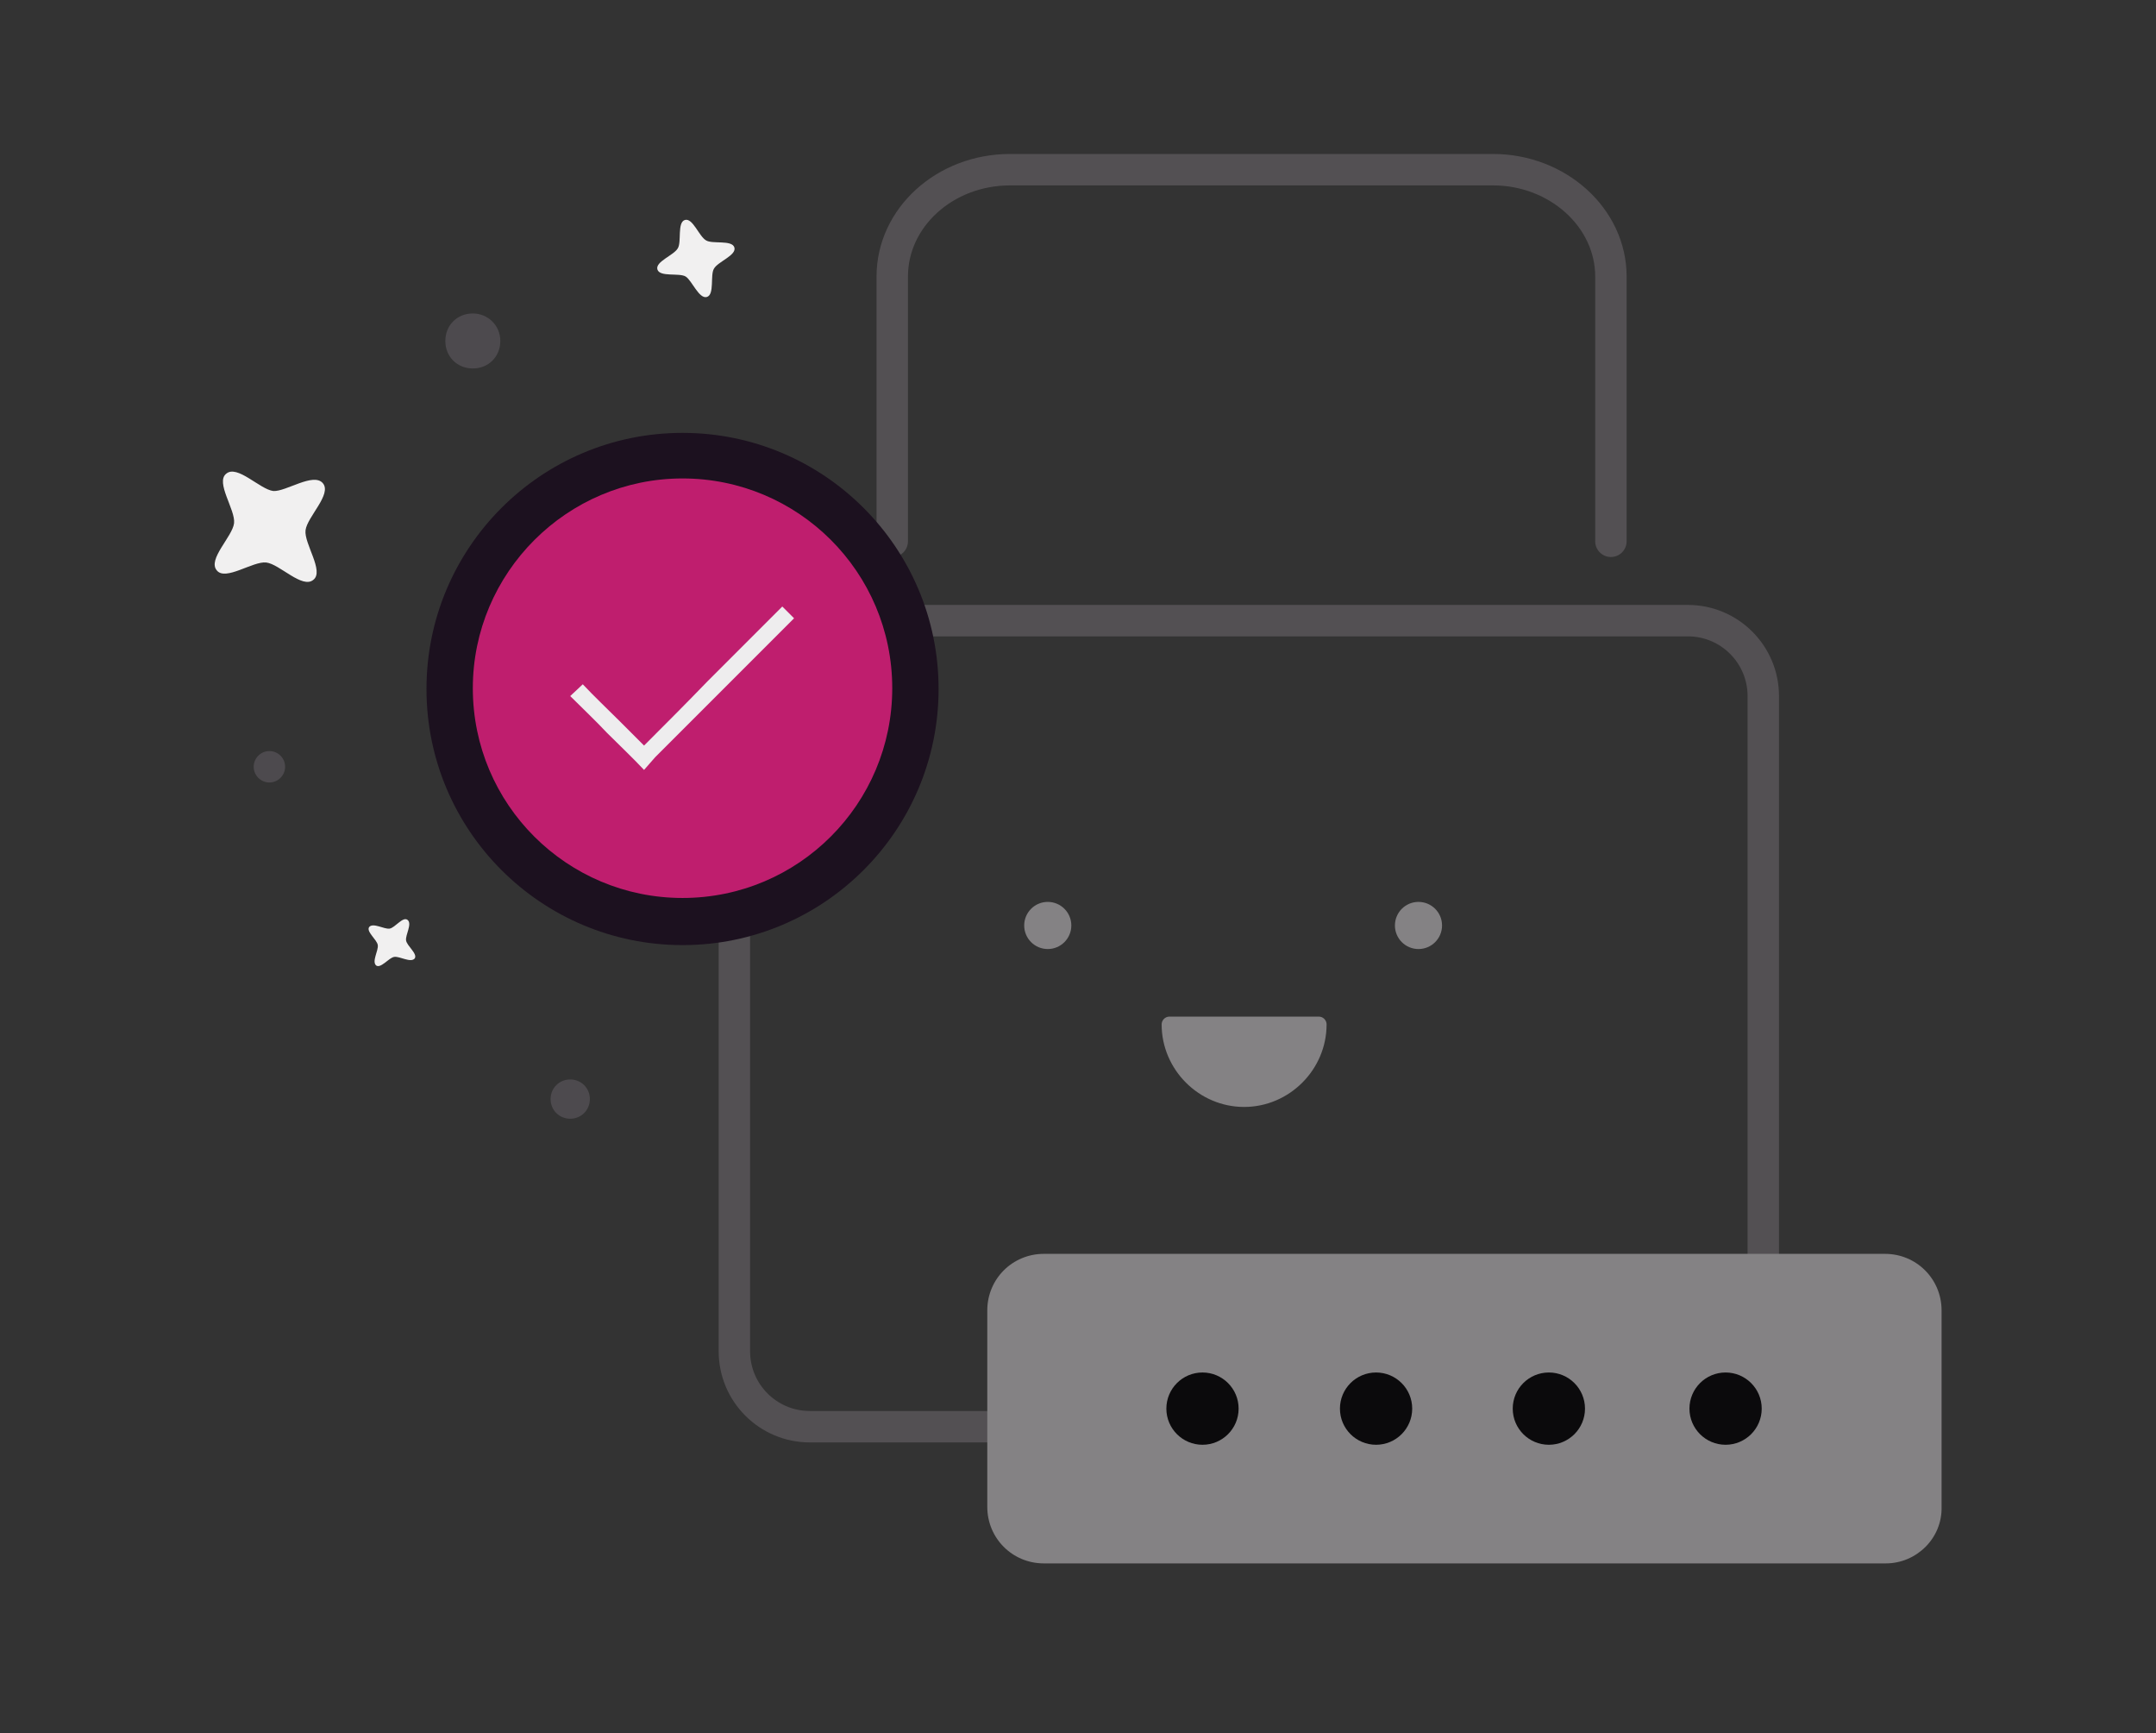 <?xml version="1.0" encoding="utf-8"?>
<!-- Generator: Adobe Illustrator 21.1.0, SVG Export Plug-In . SVG Version: 6.00 Build 0)  -->
<svg version="1.1" id="Layer_1" xmlns="http://www.w3.org/2000/svg" xmlns:xlink="http://www.w3.org/1999/xlink" x="0px" y="0px"
	 viewBox="0 0 274.5 220.6" style="enable-background:new 0 0 274.5 220.6;" xml:space="preserve">
<rect x="0" y="0" width="274.5" height="220.6" fill="#333333" stroke="none"/>
<style type="text/css">
	.st0{fill:none;stroke:#535053;stroke-width:4;stroke-miterlimit:10;}
	.st1{fill:#F1F0F0;}
	.st2{fill:#4D4A4E;}
	.st3{fill:none;stroke:#535053;stroke-width:4;stroke-linecap:round;stroke-miterlimit:10;}
	.st4{fill:#1C111F;}
	.st5{fill:#BF1E6E;}
	.st6{fill:#EEEDEE;}
	.st7{fill:#848284;}
	.st8{fill:#848284;stroke:#848284;stroke-width:2;stroke-linecap:round;stroke-linejoin:round;stroke-miterlimit:10;}
	.st9{fill:#0B0A0C;}
</style>
<g>
	<path class="st0" d="M214.9,181.6H103.1c-5.3,0-9.6-4.3-9.6-9.6V85.6c0-3.6,3-6.6,6.6-6.6h114.8c5.3,0,9.6,4.3,9.6,9.6V172
		C224.5,177.3,220.2,181.6,214.9,181.6z"/>
	<path class="st1" d="M34.8,62.5c-1.7-0.2-4.6-3.4-6-2.2c-1.4,1.1,1.2,4.6,1,6.3s-3.4,4.6-2.2,6c1.1,1.4,4.6-1.2,6.3-1
		c1.7,0.2,4.6,3.4,6,2.2c1.4-1.1-1.2-4.6-1-6.3s3.4-4.6,2.2-6S36.4,62.6,34.8,62.5z"/>
	<path class="st1" d="M89.9,30.6c-0.9-0.5-1.7-2.9-2.7-2.6c-1,0.3-0.4,2.8-0.9,3.6c-0.5,0.9-2.9,1.7-2.6,2.7s2.8,0.4,3.6,0.9
		s1.7,2.9,2.7,2.6c1-0.3,0.4-2.8,0.9-3.6c0.5-0.9,2.9-1.7,2.6-2.7C93.2,30.5,90.7,31.1,89.9,30.6z"/>
	<path class="st1" d="M51.7,119.7c-0.1-0.7,0.8-2.1,0.2-2.6s-1.6,1-2.3,1.1c-0.7,0.1-2.1-0.8-2.6-0.2c-0.4,0.6,1,1.6,1.1,2.3
		c0.1,0.7-0.8,2.1-0.2,2.6c0.6,0.4,1.6-1,2.3-1.1c0.7-0.1,2.1,0.8,2.6,0.2C53.2,121.4,51.8,120.4,51.7,119.7z"/>
	<path class="st2" d="M60.2,39.9c-2,0-3.5,1.5-3.5,3.5s1.5,3.5,3.5,3.5s3.5-1.5,3.5-3.5S62.1,39.9,60.2,39.9z"/>
	<path class="st2" d="M72.6,137.4c-1.4,0-2.5,1.1-2.5,2.5s1.1,2.5,2.5,2.5s2.5-1.1,2.5-2.5S74,137.4,72.6,137.4z"/>
	<path class="st2" d="M34.3,95.6c-1.1,0-2,0.9-2,2s0.9,2,2,2s2-0.9,2-2S35.4,95.6,34.3,95.6z"/>
	<path class="st3" d="M113.6,68.9V35.2c0-7.5,6.7-13.6,15-13.6h61.5c8.2,0,15,6.1,15,13.6v33.7"/>
	<g>
		<g>
			<path class="st4" d="M86.9,55.1c18,0,32.6,14.6,32.6,32.6s-14.6,32.6-32.6,32.6s-32.6-14.6-32.6-32.6S68.9,55.1,86.9,55.1z"/>
		</g>
		<g>
			<path class="st5" d="M86.9,60.9c14.7,0,26.7,11.9,26.7,26.7c0,14.7-11.9,26.7-26.7,26.7c-14.7,0-26.7-11.9-26.7-26.7
				C60.2,72.9,72.2,60.9,86.9,60.9z"/>
		</g>
		<g>
			<path class="st6" d="M82,98c-1.5-1.6-3.1-3.1-4.7-4.7c-1.5-1.6-3.1-3.1-4.7-4.7l1.6-1.5c1.5,1.6,3.1,3.1,4.7,4.7
				c1,1,2.1,2.1,3.1,3.1c2.8-2.8,5.5-5.5,8.1-8.2c3.1-3.1,6.2-6.2,9.5-9.5l1.5,1.5c-3.3,3.3-6.5,6.5-9.5,9.5
				c-2.6,2.6-5.3,5.3-8.2,8.2l0,0L82,98z"/>
		</g>
	</g>
	<circle class="st7" cx="133.4" cy="117.8" r="3"/>
	<circle class="st7" cx="180.6" cy="117.8" r="3"/>
	<path class="st8" d="M158.4,139.9c5.2,0,9.5-4.3,9.5-9.5h-19C148.9,135.6,153.2,139.9,158.4,139.9z"/>
	<path class="st7" d="M240.1,199H132.9c-4,0-7.2-3.2-7.2-7.2v-25c0-4,3.2-7.2,7.2-7.2H240c4,0,7.2,3.2,7.2,7.2v25
		C247.3,195.8,244,199,240.1,199z"/>
	<g>
		<circle class="st9" cx="219.7" cy="179.3" r="4.6"/>
		<g>
			<circle class="st9" cx="153.1" cy="179.3" r="4.6"/>
			<circle class="st9" cx="175.2" cy="179.3" r="4.6"/>
			<circle class="st9" cx="197.2" cy="179.3" r="4.6"/>
		</g>
	</g>
</g>
</svg>
